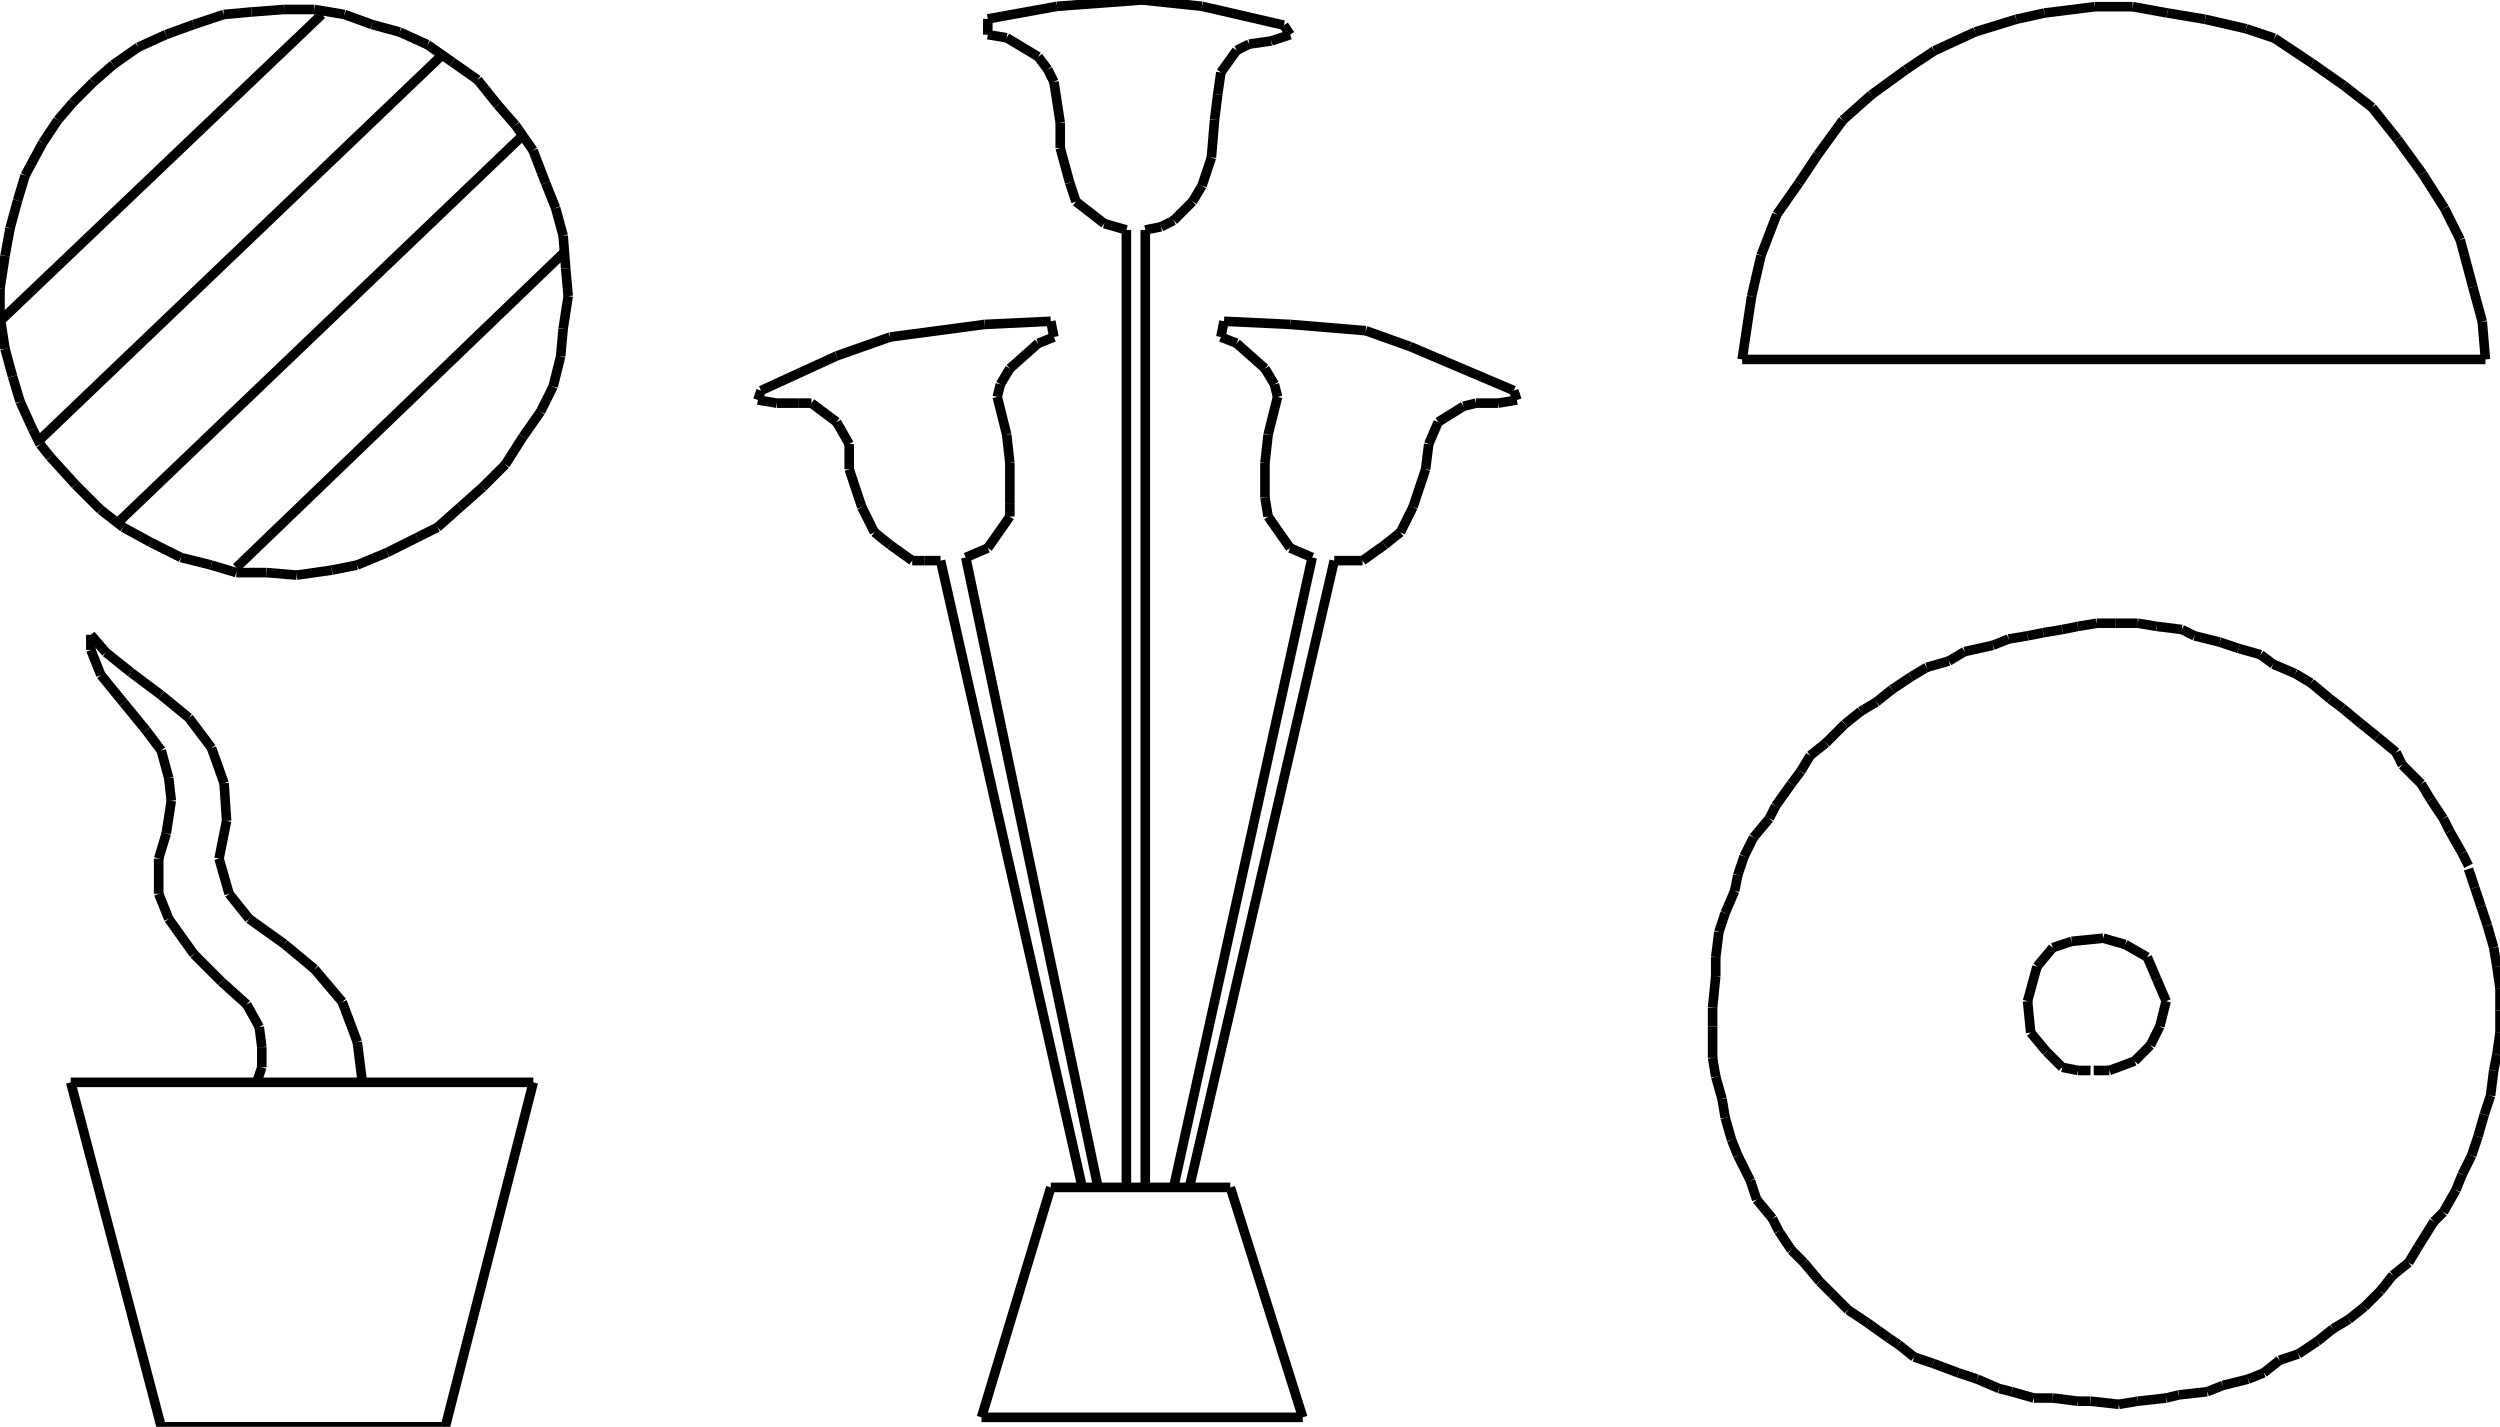 <?xml version="1.0" encoding="iso-8859-1"?>
<!-- Generator: Adobe Illustrator 16.0.1, SVG Export Plug-In . SVG Version: 6.00 Build 0)  -->
<!DOCTYPE svg PUBLIC "-//W3C//DTD SVG 1.1//EN" "http://www.w3.org/Graphics/SVG/1.1/DTD/svg11.dtd">
<svg version="1.1" id="Ebene_1" xmlns="http://www.w3.org/2000/svg" xmlns:xlink="http://www.w3.org/1999/xlink" x="0px" y="0px"
	 width="261.258px" height="149.102px" viewBox="0 0 261.258 149.102" style="enable-background:new 0 0 261.258 149.102;"
	 xml:space="preserve">
<g>
	<line style="fill:none;stroke:#000000;stroke-miterlimit:1;" x1="24.697" y1="59.314" x2="58.852" y2="26.473"/>
	<line style="fill:none;stroke:#000000;stroke-miterlimit:1;" x1="12.349" y1="54.584" x2="54.385" y2="14.387"/>
	<line style="fill:none;stroke:#000000;stroke-miterlimit:1;" x1="4.204" y1="45.915" x2="46.241" y2="5.717"/>
	<line style="fill:none;stroke:#000000;stroke-miterlimit:1;" x1="0" y1="33.566" x2="33.63" y2="1.513"/>
	<line style="fill:none;stroke:#000000;stroke-miterlimit:1;" x1="41.774" y1="3.352" x2="38.884" y2="2.564"/>
	<line style="fill:none;stroke:#000000;stroke-miterlimit:1;" x1="38.884" y1="2.564" x2="35.994" y2="1.513"/>
	<line style="fill:none;stroke:#000000;stroke-miterlimit:1;" x1="35.994" y1="1.513" x2="32.841" y2="0.988"/>
	<line style="fill:none;stroke:#000000;stroke-miterlimit:1;" x1="32.841" y1="0.988" x2="29.689" y2="0.988"/>
	<line style="fill:none;stroke:#000000;stroke-miterlimit:1;" x1="29.689" y1="0.988" x2="26.273" y2="1.25"/>
	<line style="fill:none;stroke:#000000;stroke-miterlimit:1;" x1="26.273" y1="1.25" x2="23.383" y2="1.513"/>
	<line style="fill:none;stroke:#000000;stroke-miterlimit:1;" x1="23.383" y1="1.513" x2="20.23" y2="2.564"/>
	<line style="fill:none;stroke:#000000;stroke-miterlimit:1;" x1="20.23" y1="2.564" x2="17.34" y2="3.615"/>
	<line style="fill:none;stroke:#000000;stroke-miterlimit:1;" x1="17.34" y1="3.615" x2="14.45" y2="4.929"/>
	<line style="fill:none;stroke:#000000;stroke-miterlimit:1;" x1="14.45" y1="4.929" x2="11.823" y2="6.768"/>
	<line style="fill:none;stroke:#000000;stroke-miterlimit:1;" x1="11.823" y1="6.768" x2="9.721" y2="8.607"/>
	<line style="fill:none;stroke:#000000;stroke-miterlimit:1;" x1="9.721" y1="8.607" x2="7.619" y2="10.708"/>
	<line style="fill:none;stroke:#000000;stroke-miterlimit:1;" x1="7.619" y1="10.708" x2="6.043" y2="12.548"/>
	<line style="fill:none;stroke:#000000;stroke-miterlimit:1;" x1="6.043" y1="12.548" x2="4.467" y2="14.912"/>
	<line style="fill:none;stroke:#000000;stroke-miterlimit:1;" x1="4.467" y1="14.912" x2="2.627" y2="18.328"/>
	<line style="fill:none;stroke:#000000;stroke-miterlimit:1;" x1="2.627" y1="18.328" x2="1.839" y2="20.955"/>
	<line style="fill:none;stroke:#000000;stroke-miterlimit:1;" x1="1.839" y1="20.955" x2="1.051" y2="23.845"/>
	<line style="fill:none;stroke:#000000;stroke-miterlimit:1;" x1="1.051" y1="23.845" x2="0.526" y2="26.735"/>
	<line style="fill:none;stroke:#000000;stroke-miterlimit:1;" x1="0.526" y1="26.735" x2="0" y2="30.151"/>
	<line style="fill:none;stroke:#000000;stroke-miterlimit:1;" x1="0" y1="30.151" x2="0" y2="33.041"/>
	<line style="fill:none;stroke:#000000;stroke-miterlimit:1;" x1="0" y1="33.041" x2="0.526" y2="36.456"/>
	<line style="fill:none;stroke:#000000;stroke-miterlimit:1;" x1="0.526" y1="36.456" x2="1.314" y2="39.346"/>
	<line style="fill:none;stroke:#000000;stroke-miterlimit:1;" x1="1.314" y1="39.346" x2="2.102" y2="41.974"/>
	<line style="fill:none;stroke:#000000;stroke-miterlimit:1;" x1="2.102" y1="41.974" x2="3.416" y2="44.864"/>
	<line style="fill:none;stroke:#000000;stroke-miterlimit:1;" x1="3.416" y1="44.864" x2="4.204" y2="46.44"/>
	<line style="fill:none;stroke:#000000;stroke-miterlimit:1;" x1="4.204" y1="46.44" x2="5.255" y2="47.754"/>
	<line style="fill:none;stroke:#000000;stroke-miterlimit:1;" x1="5.255" y1="47.754" x2="7.882" y2="50.644"/>
	<line style="fill:none;stroke:#000000;stroke-miterlimit:1;" x1="7.882" y1="50.644" x2="10.509" y2="53.271"/>
	<line style="fill:none;stroke:#000000;stroke-miterlimit:1;" x1="10.509" y1="53.271" x2="12.874" y2="55.11"/>
	<line style="fill:none;stroke:#000000;stroke-miterlimit:1;" x1="12.874" y1="55.11" x2="15.764" y2="56.687"/>
	<line style="fill:none;stroke:#000000;stroke-miterlimit:1;" x1="15.764" y1="56.687" x2="18.917" y2="58.263"/>
	<line style="fill:none;stroke:#000000;stroke-miterlimit:1;" x1="18.917" y1="58.263" x2="22.069" y2="59.051"/>
	<line style="fill:none;stroke:#000000;stroke-miterlimit:1;" x1="22.069" y1="59.051" x2="24.697" y2="59.839"/>
	<line style="fill:none;stroke:#000000;stroke-miterlimit:1;" x1="24.697" y1="59.839" x2="27.85" y2="59.839"/>
	<line style="fill:none;stroke:#000000;stroke-miterlimit:1;" x1="27.85" y1="59.839" x2="31.002" y2="60.102"/>
	<line style="fill:none;stroke:#000000;stroke-miterlimit:1;" x1="31.002" y1="60.102" x2="34.681" y2="59.577"/>
	<line style="fill:none;stroke:#000000;stroke-miterlimit:1;" x1="34.681" y1="59.577" x2="37.308" y2="59.051"/>
	<line style="fill:none;stroke:#000000;stroke-miterlimit:1;" x1="37.308" y1="59.051" x2="40.46" y2="57.737"/>
	<line style="fill:none;stroke:#000000;stroke-miterlimit:1;" x1="40.46" y1="57.737" x2="43.613" y2="56.161"/>
	<line style="fill:none;stroke:#000000;stroke-miterlimit:1;" x1="43.613" y1="56.161" x2="45.715" y2="55.11"/>
	<line style="fill:none;stroke:#000000;stroke-miterlimit:1;" x1="45.715" y1="55.11" x2="48.08" y2="53.008"/>
	<line style="fill:none;stroke:#000000;stroke-miterlimit:1;" x1="48.08" y1="53.008" x2="50.444" y2="50.906"/>
	<line style="fill:none;stroke:#000000;stroke-miterlimit:1;" x1="50.444" y1="50.906" x2="52.809" y2="48.542"/>
	<line style="fill:none;stroke:#000000;stroke-miterlimit:1;" x1="52.809" y1="48.542" x2="54.648" y2="45.652"/>
	<line style="fill:none;stroke:#000000;stroke-miterlimit:1;" x1="54.648" y1="45.652" x2="56.487" y2="43.024"/>
	<line style="fill:none;stroke:#000000;stroke-miterlimit:1;" x1="56.487" y1="43.024" x2="57.801" y2="40.397"/>
	<line style="fill:none;stroke:#000000;stroke-miterlimit:1;" x1="57.801" y1="40.397" x2="58.589" y2="37.245"/>
	<line style="fill:none;stroke:#000000;stroke-miterlimit:1;" x1="58.589" y1="37.245" x2="58.852" y2="34.354"/>
	<line style="fill:none;stroke:#000000;stroke-miterlimit:1;" x1="58.852" y1="34.354" x2="59.377" y2="30.939"/>
	<line style="fill:none;stroke:#000000;stroke-miterlimit:1;" x1="59.377" y1="30.939" x2="59.115" y2="28.049"/>
	<line style="fill:none;stroke:#000000;stroke-miterlimit:1;" x1="59.115" y1="28.049" x2="58.852" y2="24.633"/>
	<line style="fill:none;stroke:#000000;stroke-miterlimit:1;" x1="58.852" y1="24.633" x2="58.063" y2="21.743"/>
	<line style="fill:none;stroke:#000000;stroke-miterlimit:1;" x1="58.063" y1="21.743" x2="57.013" y2="19.116"/>
	<line style="fill:none;stroke:#000000;stroke-miterlimit:1;" x1="57.013" y1="19.116" x2="55.699" y2="15.701"/>
	<line style="fill:none;stroke:#000000;stroke-miterlimit:1;" x1="55.699" y1="15.701" x2="53.86" y2="13.073"/>
	<line style="fill:none;stroke:#000000;stroke-miterlimit:1;" x1="53.86" y1="13.073" x2="52.021" y2="10.971"/>
	<line style="fill:none;stroke:#000000;stroke-miterlimit:1;" x1="52.021" y1="10.971" x2="49.919" y2="8.344"/>
	<line style="fill:none;stroke:#000000;stroke-miterlimit:1;" x1="49.919" y1="8.344" x2="47.292" y2="6.505"/>
	<line style="fill:none;stroke:#000000;stroke-miterlimit:1;" x1="47.292" y1="6.505" x2="44.665" y2="4.666"/>
	<line style="fill:none;stroke:#000000;stroke-miterlimit:1;" x1="44.665" y1="4.666" x2="41.774" y2="3.352"/>
	<line style="fill:none;stroke:#000000;stroke-miterlimit:1;" x1="7.39" y1="113.107" x2="16.848" y2="149.102"/>
	<line style="fill:none;stroke:#000000;stroke-miterlimit:1;" x1="16.848" y1="149.102" x2="46.536" y2="149.102"/>
	<line style="fill:none;stroke:#000000;stroke-miterlimit:1;" x1="46.536" y1="149.102" x2="55.732" y2="113.107"/>
	<line style="fill:none;stroke:#000000;stroke-miterlimit:1;" x1="55.732" y1="113.107" x2="7.39" y2="113.107"/>
	<line style="fill:none;stroke:#000000;stroke-miterlimit:1;" x1="37.866" y1="113.107" x2="37.341" y2="108.904"/>
	<line style="fill:none;stroke:#000000;stroke-miterlimit:1;" x1="37.341" y1="108.904" x2="35.764" y2="104.7"/>
	<line style="fill:none;stroke:#000000;stroke-miterlimit:1;" x1="35.764" y1="104.7" x2="32.875" y2="101.285"/>
	<line style="fill:none;stroke:#000000;stroke-miterlimit:1;" x1="32.875" y1="101.285" x2="29.722" y2="98.657"/>
	<line style="fill:none;stroke:#000000;stroke-miterlimit:1;" x1="29.722" y1="98.657" x2="26.043" y2="96.03"/>
	<line style="fill:none;stroke:#000000;stroke-miterlimit:1;" x1="26.043" y1="96.03" x2="23.941" y2="93.403"/>
	<line style="fill:none;stroke:#000000;stroke-miterlimit:1;" x1="23.941" y1="93.403" x2="22.891" y2="89.725"/>
	<line style="fill:none;stroke:#000000;stroke-miterlimit:1;" x1="22.891" y1="89.725" x2="23.679" y2="85.784"/>
	<line style="fill:none;stroke:#000000;stroke-miterlimit:1;" x1="23.679" y1="85.784" x2="23.416" y2="81.843"/>
	<line style="fill:none;stroke:#000000;stroke-miterlimit:1;" x1="23.416" y1="81.843" x2="22.103" y2="78.165"/>
	<line style="fill:none;stroke:#000000;stroke-miterlimit:1;" x1="22.103" y1="78.165" x2="19.738" y2="75.012"/>
	<line style="fill:none;stroke:#000000;stroke-miterlimit:1;" x1="19.738" y1="75.012" x2="16.848" y2="72.647"/>
	<line style="fill:none;stroke:#000000;stroke-miterlimit:1;" x1="16.848" y1="72.647" x2="13.695" y2="70.283"/>
	<line style="fill:none;stroke:#000000;stroke-miterlimit:1;" x1="13.695" y1="70.283" x2="11.068" y2="68.181"/>
	<line style="fill:none;stroke:#000000;stroke-miterlimit:1;" x1="11.068" y1="68.181" x2="9.491" y2="66.342"/>
	<line style="fill:none;stroke:#000000;stroke-miterlimit:1;" x1="9.491" y1="66.342" x2="9.491" y2="67.918"/>
	<line style="fill:none;stroke:#000000;stroke-miterlimit:1;" x1="9.491" y1="67.918" x2="10.542" y2="70.545"/>
	<line style="fill:none;stroke:#000000;stroke-miterlimit:1;" x1="10.542" y1="70.545" x2="12.907" y2="73.436"/>
	<line style="fill:none;stroke:#000000;stroke-miterlimit:1;" x1="12.907" y1="73.436" x2="15.271" y2="76.325"/>
	<line style="fill:none;stroke:#000000;stroke-miterlimit:1;" x1="15.271" y1="76.325" x2="16.848" y2="78.428"/>
	<line style="fill:none;stroke:#000000;stroke-miterlimit:1;" x1="16.848" y1="78.428" x2="17.636" y2="81.317"/>
	<line style="fill:none;stroke:#000000;stroke-miterlimit:1;" x1="17.636" y1="81.317" x2="17.899" y2="83.682"/>
	<line style="fill:none;stroke:#000000;stroke-miterlimit:1;" x1="17.899" y1="83.682" x2="17.373" y2="87.098"/>
	<line style="fill:none;stroke:#000000;stroke-miterlimit:1;" x1="17.373" y1="87.098" x2="16.585" y2="89.725"/>
	<line style="fill:none;stroke:#000000;stroke-miterlimit:1;" x1="16.585" y1="89.725" x2="16.585" y2="93.403"/>
	<line style="fill:none;stroke:#000000;stroke-miterlimit:1;" x1="16.585" y1="93.403" x2="17.636" y2="96.03"/>
	<line style="fill:none;stroke:#000000;stroke-miterlimit:1;" x1="17.636" y1="96.03" x2="20.263" y2="99.709"/>
	<line style="fill:none;stroke:#000000;stroke-miterlimit:1;" x1="20.263" y1="99.709" x2="23.153" y2="102.599"/>
	<line style="fill:none;stroke:#000000;stroke-miterlimit:1;" x1="23.153" y1="102.599" x2="25.781" y2="104.963"/>
	<line style="fill:none;stroke:#000000;stroke-miterlimit:1;" x1="25.781" y1="104.963" x2="27.094" y2="107.328"/>
	<line style="fill:none;stroke:#000000;stroke-miterlimit:1;" x1="27.094" y1="107.328" x2="27.357" y2="109.43"/>
	<line style="fill:none;stroke:#000000;stroke-miterlimit:1;" x1="27.357" y1="109.43" x2="27.357" y2="111.531"/>
	<line style="fill:none;stroke:#000000;stroke-miterlimit:1;" x1="27.357" y1="111.531" x2="26.832" y2="113.107"/>
	<line style="fill:none;stroke:#000000;stroke-miterlimit:1;" x1="109.811" y1="124.087" x2="128.572" y2="124.087"/>
	<line style="fill:none;stroke:#000000;stroke-miterlimit:1;" x1="128.572" y1="124.087" x2="136.142" y2="148.114"/>
	<line style="fill:none;stroke:#000000;stroke-miterlimit:1;" x1="136.142" y1="148.114" x2="102.569" y2="148.114"/>
	<line style="fill:none;stroke:#000000;stroke-miterlimit:1;" x1="102.569" y1="148.114" x2="109.811" y2="124.087"/>
	<line style="fill:none;stroke:#000000;stroke-miterlimit:1;" x1="119.685" y1="124.087" x2="119.685" y2="24.028"/>
	<line style="fill:none;stroke:#000000;stroke-miterlimit:1;" x1="119.685" y1="24.028" x2="121.331" y2="23.698"/>
	<line style="fill:none;stroke:#000000;stroke-miterlimit:1;" x1="121.331" y1="23.698" x2="122.647" y2="23.04"/>
	<line style="fill:none;stroke:#000000;stroke-miterlimit:1;" x1="122.647" y1="23.04" x2="124.622" y2="21.065"/>
	<line style="fill:none;stroke:#000000;stroke-miterlimit:1;" x1="124.622" y1="21.065" x2="125.609" y2="19.419"/>
	<line style="fill:none;stroke:#000000;stroke-miterlimit:1;" x1="125.609" y1="19.419" x2="126.597" y2="16.458"/>
	<line style="fill:none;stroke:#000000;stroke-miterlimit:1;" x1="126.597" y1="16.458" x2="126.926" y2="12.508"/>
	<line style="fill:none;stroke:#000000;stroke-miterlimit:1;" x1="126.926" y1="12.508" x2="127.255" y2="9.875"/>
	<line style="fill:none;stroke:#000000;stroke-miterlimit:1;" x1="127.255" y1="9.875" x2="127.584" y2="7.57"/>
	<line style="fill:none;stroke:#000000;stroke-miterlimit:1;" x1="127.584" y1="7.57" x2="129.23" y2="5.267"/>
	<line style="fill:none;stroke:#000000;stroke-miterlimit:1;" x1="129.23" y1="5.267" x2="130.546" y2="4.608"/>
	<line style="fill:none;stroke:#000000;stroke-miterlimit:1;" x1="130.546" y1="4.608" x2="132.851" y2="4.279"/>
	<line style="fill:none;stroke:#000000;stroke-miterlimit:1;" x1="132.851" y1="4.279" x2="134.825" y2="3.621"/>
	<line style="fill:none;stroke:#000000;stroke-miterlimit:1;" x1="134.825" y1="3.621" x2="134.167" y2="2.633"/>
	<line style="fill:none;stroke:#000000;stroke-miterlimit:1;" x1="134.167" y1="2.633" x2="125.609" y2="0.659"/>
	<line style="fill:none;stroke:#000000;stroke-miterlimit:1;" x1="125.609" y1="0.659" x2="119.355" y2="0"/>
	<line style="fill:none;stroke:#000000;stroke-miterlimit:1;" x1="119.355" y1="0" x2="110.469" y2="0.659"/>
	<line style="fill:none;stroke:#000000;stroke-miterlimit:1;" x1="110.469" y1="0.659" x2="103.228" y2="1.975"/>
	<line style="fill:none;stroke:#000000;stroke-miterlimit:1;" x1="103.228" y1="1.975" x2="103.228" y2="3.621"/>
	<line style="fill:none;stroke:#000000;stroke-miterlimit:1;" x1="103.228" y1="3.621" x2="105.203" y2="3.95"/>
	<line style="fill:none;stroke:#000000;stroke-miterlimit:1;" x1="105.203" y1="3.95" x2="108.494" y2="5.925"/>
	<line style="fill:none;stroke:#000000;stroke-miterlimit:1;" x1="108.494" y1="5.925" x2="109.481" y2="7.241"/>
	<line style="fill:none;stroke:#000000;stroke-miterlimit:1;" x1="109.481" y1="7.241" x2="110.14" y2="8.558"/>
	<line style="fill:none;stroke:#000000;stroke-miterlimit:1;" x1="110.14" y1="8.558" x2="110.798" y2="12.837"/>
	<line style="fill:none;stroke:#000000;stroke-miterlimit:1;" x1="110.798" y1="12.837" x2="110.798" y2="15.47"/>
	<line style="fill:none;stroke:#000000;stroke-miterlimit:1;" x1="110.798" y1="15.47" x2="111.785" y2="19.09"/>
	<line style="fill:none;stroke:#000000;stroke-miterlimit:1;" x1="111.785" y1="19.09" x2="112.443" y2="21.065"/>
	<line style="fill:none;stroke:#000000;stroke-miterlimit:1;" x1="112.443" y1="21.065" x2="115.406" y2="23.369"/>
	<line style="fill:none;stroke:#000000;stroke-miterlimit:1;" x1="115.406" y1="23.369" x2="117.71" y2="24.028"/>
	<line style="fill:none;stroke:#000000;stroke-miterlimit:1;" x1="117.71" y1="24.028" x2="117.71" y2="124.087"/>
	<line style="fill:none;stroke:#000000;stroke-miterlimit:1;" x1="124.293" y1="124.087" x2="139.434" y2="58.588"/>
	<line style="fill:none;stroke:#000000;stroke-miterlimit:1;" x1="139.434" y1="58.588" x2="141.079" y2="58.588"/>
	<line style="fill:none;stroke:#000000;stroke-miterlimit:1;" x1="141.079" y1="58.588" x2="142.396" y2="58.588"/>
	<line style="fill:none;stroke:#000000;stroke-miterlimit:1;" x1="142.396" y1="58.588" x2="144.699" y2="56.942"/>
	<line style="fill:none;stroke:#000000;stroke-miterlimit:1;" x1="144.699" y1="56.942" x2="146.346" y2="55.625"/>
	<line style="fill:none;stroke:#000000;stroke-miterlimit:1;" x1="146.346" y1="55.625" x2="147.662" y2="52.992"/>
	<line style="fill:none;stroke:#000000;stroke-miterlimit:1;" x1="147.662" y1="52.992" x2="148.979" y2="49.042"/>
	<line style="fill:none;stroke:#000000;stroke-miterlimit:1;" x1="148.979" y1="49.042" x2="149.308" y2="46.409"/>
	<line style="fill:none;stroke:#000000;stroke-miterlimit:1;" x1="149.308" y1="46.409" x2="150.295" y2="44.105"/>
	<line style="fill:none;stroke:#000000;stroke-miterlimit:1;" x1="150.295" y1="44.105" x2="152.928" y2="42.459"/>
	<line style="fill:none;stroke:#000000;stroke-miterlimit:1;" x1="152.928" y1="42.459" x2="154.245" y2="42.13"/>
	<line style="fill:none;stroke:#000000;stroke-miterlimit:1;" x1="154.245" y1="42.13" x2="156.549" y2="42.13"/>
	<line style="fill:none;stroke:#000000;stroke-miterlimit:1;" x1="156.549" y1="42.13" x2="158.523" y2="41.801"/>
	<line style="fill:none;stroke:#000000;stroke-miterlimit:1;" x1="158.523" y1="41.801" x2="158.194" y2="40.814"/>
	<line style="fill:none;stroke:#000000;stroke-miterlimit:1;" x1="158.194" y1="40.814" x2="147.333" y2="36.206"/>
	<line style="fill:none;stroke:#000000;stroke-miterlimit:1;" x1="147.333" y1="36.206" x2="142.725" y2="34.56"/>
	<line style="fill:none;stroke:#000000;stroke-miterlimit:1;" x1="142.725" y1="34.56" x2="134.825" y2="33.902"/>
	<line style="fill:none;stroke:#000000;stroke-miterlimit:1;" x1="134.825" y1="33.902" x2="127.913" y2="33.573"/>
	<line style="fill:none;stroke:#000000;stroke-miterlimit:1;" x1="127.913" y1="33.573" x2="127.584" y2="35.219"/>
	<line style="fill:none;stroke:#000000;stroke-miterlimit:1;" x1="127.584" y1="35.219" x2="129.23" y2="35.877"/>
	<line style="fill:none;stroke:#000000;stroke-miterlimit:1;" x1="129.23" y1="35.877" x2="132.192" y2="38.51"/>
	<line style="fill:none;stroke:#000000;stroke-miterlimit:1;" x1="132.192" y1="38.51" x2="133.18" y2="40.156"/>
	<line style="fill:none;stroke:#000000;stroke-miterlimit:1;" x1="133.18" y1="40.156" x2="133.509" y2="41.472"/>
	<line style="fill:none;stroke:#000000;stroke-miterlimit:1;" x1="133.509" y1="41.472" x2="132.521" y2="45.422"/>
	<line style="fill:none;stroke:#000000;stroke-miterlimit:1;" x1="132.521" y1="45.422" x2="132.192" y2="48.384"/>
	<line style="fill:none;stroke:#000000;stroke-miterlimit:1;" x1="132.192" y1="48.384" x2="132.192" y2="52.005"/>
	<line style="fill:none;stroke:#000000;stroke-miterlimit:1;" x1="132.192" y1="52.005" x2="132.521" y2="53.979"/>
	<line style="fill:none;stroke:#000000;stroke-miterlimit:1;" x1="132.521" y1="53.979" x2="134.825" y2="57.271"/>
	<line style="fill:none;stroke:#000000;stroke-miterlimit:1;" x1="134.825" y1="57.271" x2="137.129" y2="58.258"/>
	<line style="fill:none;stroke:#000000;stroke-miterlimit:1;" x1="137.129" y1="58.258" x2="122.647" y2="124.087"/>
	<line style="fill:none;stroke:#000000;stroke-miterlimit:1;" x1="113.102" y1="124.087" x2="98.291" y2="58.588"/>
	<line style="fill:none;stroke:#000000;stroke-miterlimit:1;" x1="98.291" y1="58.588" x2="96.645" y2="58.588"/>
	<line style="fill:none;stroke:#000000;stroke-miterlimit:1;" x1="96.645" y1="58.588" x2="95.328" y2="58.588"/>
	<line style="fill:none;stroke:#000000;stroke-miterlimit:1;" x1="95.328" y1="58.588" x2="93.024" y2="56.942"/>
	<line style="fill:none;stroke:#000000;stroke-miterlimit:1;" x1="93.024" y1="56.942" x2="91.378" y2="55.625"/>
	<line style="fill:none;stroke:#000000;stroke-miterlimit:1;" x1="91.378" y1="55.625" x2="90.062" y2="52.992"/>
	<line style="fill:none;stroke:#000000;stroke-miterlimit:1;" x1="90.062" y1="52.992" x2="88.745" y2="49.042"/>
	<line style="fill:none;stroke:#000000;stroke-miterlimit:1;" x1="88.745" y1="49.042" x2="88.745" y2="46.409"/>
	<line style="fill:none;stroke:#000000;stroke-miterlimit:1;" x1="88.745" y1="46.409" x2="87.429" y2="44.105"/>
	<line style="fill:none;stroke:#000000;stroke-miterlimit:1;" x1="87.429" y1="44.105" x2="84.795" y2="42.13"/>
	<line style="fill:none;stroke:#000000;stroke-miterlimit:1;" x1="84.795" y1="42.13" x2="83.479" y2="42.13"/>
	<line style="fill:none;stroke:#000000;stroke-miterlimit:1;" x1="83.479" y1="42.13" x2="81.175" y2="42.13"/>
	<line style="fill:none;stroke:#000000;stroke-miterlimit:1;" x1="81.175" y1="42.13" x2="79.2" y2="41.801"/>
	<line style="fill:none;stroke:#000000;stroke-miterlimit:1;" x1="79.2" y1="41.801" x2="79.529" y2="40.814"/>
	<line style="fill:none;stroke:#000000;stroke-miterlimit:1;" x1="79.529" y1="40.814" x2="87.429" y2="37.193"/>
	<line style="fill:none;stroke:#000000;stroke-miterlimit:1;" x1="87.429" y1="37.193" x2="93.024" y2="35.219"/>
	<line style="fill:none;stroke:#000000;stroke-miterlimit:1;" x1="93.024" y1="35.219" x2="102.898" y2="33.902"/>
	<line style="fill:none;stroke:#000000;stroke-miterlimit:1;" x1="102.898" y1="33.902" x2="109.811" y2="33.573"/>
	<line style="fill:none;stroke:#000000;stroke-miterlimit:1;" x1="109.811" y1="33.573" x2="110.14" y2="35.219"/>
	<line style="fill:none;stroke:#000000;stroke-miterlimit:1;" x1="110.14" y1="35.219" x2="108.494" y2="35.877"/>
	<line style="fill:none;stroke:#000000;stroke-miterlimit:1;" x1="108.494" y1="35.877" x2="105.532" y2="38.51"/>
	<line style="fill:none;stroke:#000000;stroke-miterlimit:1;" x1="105.532" y1="38.51" x2="104.544" y2="40.156"/>
	<line style="fill:none;stroke:#000000;stroke-miterlimit:1;" x1="104.544" y1="40.156" x2="104.215" y2="41.472"/>
	<line style="fill:none;stroke:#000000;stroke-miterlimit:1;" x1="104.215" y1="41.472" x2="105.203" y2="45.422"/>
	<line style="fill:none;stroke:#000000;stroke-miterlimit:1;" x1="105.203" y1="45.422" x2="105.532" y2="48.384"/>
	<line style="fill:none;stroke:#000000;stroke-miterlimit:1;" x1="105.532" y1="48.384" x2="105.532" y2="52.663"/>
	<line style="fill:none;stroke:#000000;stroke-miterlimit:1;" x1="105.532" y1="52.663" x2="105.532" y2="53.979"/>
	<line style="fill:none;stroke:#000000;stroke-miterlimit:1;" x1="105.532" y1="53.979" x2="103.228" y2="57.271"/>
	<line style="fill:none;stroke:#000000;stroke-miterlimit:1;" x1="103.228" y1="57.271" x2="100.924" y2="58.258"/>
	<line style="fill:none;stroke:#000000;stroke-miterlimit:1;" x1="100.924" y1="58.258" x2="114.748" y2="124.087"/>
	<line style="fill:none;stroke:#000000;stroke-miterlimit:1;" x1="259.735" y1="37.563" x2="182.058" y2="37.563"/>
	<line style="fill:none;stroke:#000000;stroke-miterlimit:1;" x1="182.058" y1="37.563" x2="183.045" y2="30.981"/>
	<line style="fill:none;stroke:#000000;stroke-miterlimit:1;" x1="183.045" y1="30.981" x2="184.032" y2="26.702"/>
	<line style="fill:none;stroke:#000000;stroke-miterlimit:1;" x1="184.032" y1="26.702" x2="185.678" y2="22.423"/>
	<line style="fill:none;stroke:#000000;stroke-miterlimit:1;" x1="185.678" y1="22.423" x2="187.982" y2="19.132"/>
	<line style="fill:none;stroke:#000000;stroke-miterlimit:1;" x1="187.982" y1="19.132" x2="189.957" y2="16.169"/>
	<line style="fill:none;stroke:#000000;stroke-miterlimit:1;" x1="189.957" y1="16.169" x2="192.59" y2="12.549"/>
	<line style="fill:none;stroke:#000000;stroke-miterlimit:1;" x1="192.59" y1="12.549" x2="195.552" y2="9.916"/>
	<line style="fill:none;stroke:#000000;stroke-miterlimit:1;" x1="195.552" y1="9.916" x2="199.173" y2="7.282"/>
	<line style="fill:none;stroke:#000000;stroke-miterlimit:1;" x1="199.173" y1="7.282" x2="202.135" y2="5.308"/>
	<line style="fill:none;stroke:#000000;stroke-miterlimit:1;" x1="202.135" y1="5.308" x2="206.414" y2="3.333"/>
	<line style="fill:none;stroke:#000000;stroke-miterlimit:1;" x1="206.414" y1="3.333" x2="210.692" y2="2.016"/>
	<line style="fill:none;stroke:#000000;stroke-miterlimit:1;" x1="210.692" y1="2.016" x2="213.655" y2="1.358"/>
	<line style="fill:none;stroke:#000000;stroke-miterlimit:1;" x1="213.655" y1="1.358" x2="218.921" y2="0.7"/>
	<line style="fill:none;stroke:#000000;stroke-miterlimit:1;" x1="218.921" y1="0.7" x2="222.871" y2="0.7"/>
	<line style="fill:none;stroke:#000000;stroke-miterlimit:1;" x1="222.871" y1="0.7" x2="226.491" y2="1.358"/>
	<line style="fill:none;stroke:#000000;stroke-miterlimit:1;" x1="226.491" y1="1.358" x2="230.441" y2="2.016"/>
	<line style="fill:none;stroke:#000000;stroke-miterlimit:1;" x1="230.441" y1="2.016" x2="234.721" y2="3.003"/>
	<line style="fill:none;stroke:#000000;stroke-miterlimit:1;" x1="234.721" y1="3.003" x2="237.683" y2="3.991"/>
	<line style="fill:none;stroke:#000000;stroke-miterlimit:1;" x1="237.683" y1="3.991" x2="241.632" y2="6.624"/>
	<line style="fill:none;stroke:#000000;stroke-miterlimit:1;" x1="241.632" y1="6.624" x2="244.924" y2="8.928"/>
	<line style="fill:none;stroke:#000000;stroke-miterlimit:1;" x1="244.924" y1="8.928" x2="247.886" y2="11.232"/>
	<line style="fill:none;stroke:#000000;stroke-miterlimit:1;" x1="247.886" y1="11.232" x2="250.52" y2="14.523"/>
	<line style="fill:none;stroke:#000000;stroke-miterlimit:1;" x1="250.52" y1="14.523" x2="253.152" y2="18.144"/>
	<line style="fill:none;stroke:#000000;stroke-miterlimit:1;" x1="253.152" y1="18.144" x2="255.456" y2="21.765"/>
	<line style="fill:none;stroke:#000000;stroke-miterlimit:1;" x1="255.456" y1="21.765" x2="257.102" y2="25.056"/>
	<line style="fill:none;stroke:#000000;stroke-miterlimit:1;" x1="257.102" y1="25.056" x2="258.419" y2="29.993"/>
	<line style="fill:none;stroke:#000000;stroke-miterlimit:1;" x1="258.419" y1="29.993" x2="259.406" y2="33.614"/>
	<line style="fill:none;stroke:#000000;stroke-miterlimit:1;" x1="259.406" y1="33.614" x2="259.735" y2="37.563"/>
	<line style="fill:none;stroke:#000000;stroke-miterlimit:1;" x1="218.798" y1="111.867" x2="220.443" y2="111.867"/>
	<line style="fill:none;stroke:#000000;stroke-miterlimit:1;" x1="220.443" y1="111.867" x2="223.077" y2="110.88"/>
	<line style="fill:none;stroke:#000000;stroke-miterlimit:1;" x1="223.077" y1="110.88" x2="224.723" y2="109.234"/>
	<line style="fill:none;stroke:#000000;stroke-miterlimit:1;" x1="224.723" y1="109.234" x2="225.71" y2="107.26"/>
	<line style="fill:none;stroke:#000000;stroke-miterlimit:1;" x1="225.71" y1="107.26" x2="226.368" y2="104.627"/>
	<line style="fill:none;stroke:#000000;stroke-miterlimit:1;" x1="226.368" y1="104.627" x2="225.381" y2="102.322"/>
	<line style="fill:none;stroke:#000000;stroke-miterlimit:1;" x1="225.381" y1="102.322" x2="224.394" y2="100.019"/>
	<line style="fill:none;stroke:#000000;stroke-miterlimit:1;" x1="224.394" y1="100.019" x2="222.09" y2="98.702"/>
	<line style="fill:none;stroke:#000000;stroke-miterlimit:1;" x1="222.09" y1="98.702" x2="219.785" y2="98.044"/>
	<line style="fill:none;stroke:#000000;stroke-miterlimit:1;" x1="219.785" y1="98.044" x2="216.494" y2="98.373"/>
	<line style="fill:none;stroke:#000000;stroke-miterlimit:1;" x1="216.494" y1="98.373" x2="214.52" y2="99.031"/>
	<line style="fill:none;stroke:#000000;stroke-miterlimit:1;" x1="214.52" y1="99.031" x2="212.873" y2="101.006"/>
	<line style="fill:none;stroke:#000000;stroke-miterlimit:1;" x1="212.873" y1="101.006" x2="211.886" y2="104.627"/>
	<line style="fill:none;stroke:#000000;stroke-miterlimit:1;" x1="211.886" y1="104.627" x2="212.215" y2="107.918"/>
	<line style="fill:none;stroke:#000000;stroke-miterlimit:1;" x1="212.215" y1="107.918" x2="213.86" y2="109.893"/>
	<line style="fill:none;stroke:#000000;stroke-miterlimit:1;" x1="213.86" y1="109.893" x2="215.507" y2="111.538"/>
	<line style="fill:none;stroke:#000000;stroke-miterlimit:1;" x1="215.507" y1="111.538" x2="217.152" y2="111.867"/>
	<line style="fill:none;stroke:#000000;stroke-miterlimit:1;" x1="217.152" y1="111.867" x2="218.469" y2="111.867"/>
	<line style="fill:none;stroke:#000000;stroke-miterlimit:1;" x1="257.966" y1="90.474" x2="257.308" y2="89.157"/>
	<line style="fill:none;stroke:#000000;stroke-miterlimit:1;" x1="257.308" y1="89.157" x2="255.991" y2="86.853"/>
	<line style="fill:none;stroke:#000000;stroke-miterlimit:1;" x1="255.991" y1="86.853" x2="255.333" y2="85.536"/>
	<line style="fill:none;stroke:#000000;stroke-miterlimit:1;" x1="255.333" y1="85.536" x2="254.017" y2="83.562"/>
	<line style="fill:none;stroke:#000000;stroke-miterlimit:1;" x1="254.017" y1="83.562" x2="253.028" y2="81.916"/>
	<line style="fill:none;stroke:#000000;stroke-miterlimit:1;" x1="253.028" y1="81.916" x2="251.054" y2="79.94"/>
	<line style="fill:none;stroke:#000000;stroke-miterlimit:1;" x1="251.054" y1="79.94" x2="250.396" y2="78.624"/>
	<line style="fill:none;stroke:#000000;stroke-miterlimit:1;" x1="250.396" y1="78.624" x2="248.421" y2="76.979"/>
	<line style="fill:none;stroke:#000000;stroke-miterlimit:1;" x1="248.421" y1="76.979" x2="246.775" y2="75.662"/>
	<line style="fill:none;stroke:#000000;stroke-miterlimit:1;" x1="246.775" y1="75.662" x2="244.8" y2="74.016"/>
	<line style="fill:none;stroke:#000000;stroke-miterlimit:1;" x1="244.8" y1="74.016" x2="243.483" y2="73.029"/>
	<line style="fill:none;stroke:#000000;stroke-miterlimit:1;" x1="243.483" y1="73.029" x2="241.509" y2="71.383"/>
	<line style="fill:none;stroke:#000000;stroke-miterlimit:1;" x1="241.509" y1="71.383" x2="239.863" y2="70.396"/>
	<line style="fill:none;stroke:#000000;stroke-miterlimit:1;" x1="239.863" y1="70.396" x2="237.559" y2="69.408"/>
	<line style="fill:none;stroke:#000000;stroke-miterlimit:1;" x1="237.559" y1="69.408" x2="236.242" y2="68.421"/>
	<line style="fill:none;stroke:#000000;stroke-miterlimit:1;" x1="236.242" y1="68.421" x2="233.938" y2="67.763"/>
	<line style="fill:none;stroke:#000000;stroke-miterlimit:1;" x1="233.938" y1="67.763" x2="231.964" y2="67.104"/>
	<line style="fill:none;stroke:#000000;stroke-miterlimit:1;" x1="231.964" y1="67.104" x2="229.33" y2="66.446"/>
	<line style="fill:none;stroke:#000000;stroke-miterlimit:1;" x1="229.33" y1="66.446" x2="228.014" y2="65.788"/>
	<line style="fill:none;stroke:#000000;stroke-miterlimit:1;" x1="228.014" y1="65.788" x2="225.381" y2="65.458"/>
	<line style="fill:none;stroke:#000000;stroke-miterlimit:1;" x1="225.381" y1="65.458" x2="223.406" y2="65.129"/>
	<line style="fill:none;stroke:#000000;stroke-miterlimit:1;" x1="223.406" y1="65.129" x2="221.102" y2="65.129"/>
	<line style="fill:none;stroke:#000000;stroke-miterlimit:1;" x1="221.102" y1="65.129" x2="219.127" y2="65.129"/>
	<line style="fill:none;stroke:#000000;stroke-miterlimit:1;" x1="219.127" y1="65.129" x2="217.152" y2="65.458"/>
	<line style="fill:none;stroke:#000000;stroke-miterlimit:1;" x1="217.152" y1="65.458" x2="215.507" y2="65.788"/>
	<line style="fill:none;stroke:#000000;stroke-miterlimit:1;" x1="215.507" y1="65.788" x2="213.531" y2="66.117"/>
	<line style="fill:none;stroke:#000000;stroke-miterlimit:1;" x1="213.531" y1="66.117" x2="211.886" y2="66.446"/>
	<line style="fill:none;stroke:#000000;stroke-miterlimit:1;" x1="211.886" y1="66.446" x2="209.911" y2="66.775"/>
	<line style="fill:none;stroke:#000000;stroke-miterlimit:1;" x1="209.911" y1="66.775" x2="208.266" y2="67.434"/>
	<line style="fill:none;stroke:#000000;stroke-miterlimit:1;" x1="208.266" y1="67.434" x2="205.303" y2="68.092"/>
	<line style="fill:none;stroke:#000000;stroke-miterlimit:1;" x1="205.303" y1="68.092" x2="203.657" y2="69.079"/>
	<line style="fill:none;stroke:#000000;stroke-miterlimit:1;" x1="203.657" y1="69.079" x2="201.354" y2="69.737"/>
	<line style="fill:none;stroke:#000000;stroke-miterlimit:1;" x1="201.354" y1="69.737" x2="199.708" y2="70.725"/>
	<line style="fill:none;stroke:#000000;stroke-miterlimit:1;" x1="199.708" y1="70.725" x2="197.732" y2="72.042"/>
	<line style="fill:none;stroke:#000000;stroke-miterlimit:1;" x1="197.732" y1="72.042" x2="196.087" y2="73.358"/>
	<line style="fill:none;stroke:#000000;stroke-miterlimit:1;" x1="196.087" y1="73.358" x2="194.441" y2="74.345"/>
	<line style="fill:none;stroke:#000000;stroke-miterlimit:1;" x1="194.441" y1="74.345" x2="192.796" y2="75.662"/>
	<line style="fill:none;stroke:#000000;stroke-miterlimit:1;" x1="192.796" y1="75.662" x2="190.82" y2="77.637"/>
	<line style="fill:none;stroke:#000000;stroke-miterlimit:1;" x1="190.82" y1="77.637" x2="189.175" y2="78.953"/>
	<line style="fill:none;stroke:#000000;stroke-miterlimit:1;" x1="189.175" y1="78.953" x2="188.188" y2="80.599"/>
	<line style="fill:none;stroke:#000000;stroke-miterlimit:1;" x1="188.188" y1="80.599" x2="187.2" y2="81.916"/>
	<line style="fill:none;stroke:#000000;stroke-miterlimit:1;" x1="187.2" y1="81.916" x2="185.555" y2="84.22"/>
	<line style="fill:none;stroke:#000000;stroke-miterlimit:1;" x1="185.555" y1="84.22" x2="184.896" y2="85.536"/>
	<line style="fill:none;stroke:#000000;stroke-miterlimit:1;" x1="184.896" y1="85.536" x2="183.25" y2="87.511"/>
	<line style="fill:none;stroke:#000000;stroke-miterlimit:1;" x1="183.25" y1="87.511" x2="182.263" y2="89.486"/>
	<line style="fill:none;stroke:#000000;stroke-miterlimit:1;" x1="182.263" y1="89.486" x2="181.604" y2="91.461"/>
	<line style="fill:none;stroke:#000000;stroke-miterlimit:1;" x1="181.604" y1="91.461" x2="181.275" y2="93.106"/>
	<line style="fill:none;stroke:#000000;stroke-miterlimit:1;" x1="181.275" y1="93.106" x2="180.288" y2="95.41"/>
	<line style="fill:none;stroke:#000000;stroke-miterlimit:1;" x1="180.288" y1="95.41" x2="179.63" y2="97.386"/>
	<line style="fill:none;stroke:#000000;stroke-miterlimit:1;" x1="179.63" y1="97.386" x2="179.301" y2="100.019"/>
	<line style="fill:none;stroke:#000000;stroke-miterlimit:1;" x1="179.301" y1="100.019" x2="179.301" y2="101.993"/>
	<line style="fill:none;stroke:#000000;stroke-miterlimit:1;" x1="179.301" y1="101.993" x2="178.972" y2="105.285"/>
	<line style="fill:none;stroke:#000000;stroke-miterlimit:1;" x1="178.972" y1="105.285" x2="178.972" y2="107.26"/>
	<line style="fill:none;stroke:#000000;stroke-miterlimit:1;" x1="178.972" y1="107.26" x2="178.972" y2="110.551"/>
	<line style="fill:none;stroke:#000000;stroke-miterlimit:1;" x1="178.972" y1="110.551" x2="179.301" y2="112.526"/>
	<line style="fill:none;stroke:#000000;stroke-miterlimit:1;" x1="179.301" y1="112.526" x2="179.959" y2="114.83"/>
	<line style="fill:none;stroke:#000000;stroke-miterlimit:1;" x1="179.959" y1="114.83" x2="180.288" y2="116.805"/>
	<line style="fill:none;stroke:#000000;stroke-miterlimit:1;" x1="180.288" y1="116.805" x2="180.946" y2="119.108"/>
	<line style="fill:none;stroke:#000000;stroke-miterlimit:1;" x1="180.946" y1="119.108" x2="181.604" y2="120.755"/>
	<line style="fill:none;stroke:#000000;stroke-miterlimit:1;" x1="181.604" y1="120.755" x2="182.921" y2="123.388"/>
	<line style="fill:none;stroke:#000000;stroke-miterlimit:1;" x1="182.921" y1="123.388" x2="183.58" y2="125.362"/>
	<line style="fill:none;stroke:#000000;stroke-miterlimit:1;" x1="183.58" y1="125.362" x2="185.226" y2="127.337"/>
	<line style="fill:none;stroke:#000000;stroke-miterlimit:1;" x1="185.226" y1="127.337" x2="185.884" y2="128.654"/>
	<line style="fill:none;stroke:#000000;stroke-miterlimit:1;" x1="185.884" y1="128.654" x2="187.2" y2="130.629"/>
	<line style="fill:none;stroke:#000000;stroke-miterlimit:1;" x1="187.2" y1="130.629" x2="188.517" y2="131.945"/>
	<line style="fill:none;stroke:#000000;stroke-miterlimit:1;" x1="188.517" y1="131.945" x2="190.162" y2="133.92"/>
	<line style="fill:none;stroke:#000000;stroke-miterlimit:1;" x1="190.162" y1="133.92" x2="191.479" y2="135.236"/>
	<line style="fill:none;stroke:#000000;stroke-miterlimit:1;" x1="191.479" y1="135.236" x2="193.125" y2="136.883"/>
	<line style="fill:none;stroke:#000000;stroke-miterlimit:1;" x1="193.125" y1="136.883" x2="195.1" y2="138.199"/>
	<line style="fill:none;stroke:#000000;stroke-miterlimit:1;" x1="195.1" y1="138.199" x2="197.403" y2="139.845"/>
	<line style="fill:none;stroke:#000000;stroke-miterlimit:1;" x1="197.403" y1="139.845" x2="198.391" y2="140.503"/>
	<line style="fill:none;stroke:#000000;stroke-miterlimit:1;" x1="198.391" y1="140.503" x2="200.037" y2="141.819"/>
	<line style="fill:none;stroke:#000000;stroke-miterlimit:1;" x1="200.037" y1="141.819" x2="202.012" y2="142.478"/>
	<line style="fill:none;stroke:#000000;stroke-miterlimit:1;" x1="202.012" y1="142.478" x2="204.645" y2="143.466"/>
	<line style="fill:none;stroke:#000000;stroke-miterlimit:1;" x1="204.645" y1="143.466" x2="206.619" y2="144.124"/>
	<line style="fill:none;stroke:#000000;stroke-miterlimit:1;" x1="206.619" y1="144.124" x2="208.924" y2="145.111"/>
	<line style="fill:none;stroke:#000000;stroke-miterlimit:1;" x1="208.924" y1="145.111" x2="210.24" y2="145.44"/>
	<line style="fill:none;stroke:#000000;stroke-miterlimit:1;" x1="210.24" y1="145.44" x2="212.544" y2="146.099"/>
	<line style="fill:none;stroke:#000000;stroke-miterlimit:1;" x1="212.544" y1="146.099" x2="214.52" y2="146.099"/>
	<line style="fill:none;stroke:#000000;stroke-miterlimit:1;" x1="214.52" y1="146.099" x2="217.152" y2="146.428"/>
	<line style="fill:none;stroke:#000000;stroke-miterlimit:1;" x1="217.152" y1="146.428" x2="218.469" y2="146.428"/>
	<line style="fill:none;stroke:#000000;stroke-miterlimit:1;" x1="218.469" y1="146.428" x2="221.431" y2="146.757"/>
	<line style="fill:none;stroke:#000000;stroke-miterlimit:1;" x1="221.431" y1="146.757" x2="223.406" y2="146.428"/>
	<line style="fill:none;stroke:#000000;stroke-miterlimit:1;" x1="223.406" y1="146.428" x2="226.368" y2="146.099"/>
	<line style="fill:none;stroke:#000000;stroke-miterlimit:1;" x1="226.368" y1="146.099" x2="227.685" y2="145.77"/>
	<line style="fill:none;stroke:#000000;stroke-miterlimit:1;" x1="227.685" y1="145.77" x2="230.647" y2="145.44"/>
	<line style="fill:none;stroke:#000000;stroke-miterlimit:1;" x1="230.647" y1="145.44" x2="232.293" y2="144.782"/>
	<line style="fill:none;stroke:#000000;stroke-miterlimit:1;" x1="232.293" y1="144.782" x2="234.926" y2="144.124"/>
	<line style="fill:none;stroke:#000000;stroke-miterlimit:1;" x1="234.926" y1="144.124" x2="236.571" y2="143.466"/>
	<line style="fill:none;stroke:#000000;stroke-miterlimit:1;" x1="236.571" y1="143.466" x2="238.218" y2="142.148"/>
	<line style="fill:none;stroke:#000000;stroke-miterlimit:1;" x1="238.218" y1="142.148" x2="240.192" y2="141.49"/>
	<line style="fill:none;stroke:#000000;stroke-miterlimit:1;" x1="240.192" y1="141.49" x2="242.167" y2="140.174"/>
	<line style="fill:none;stroke:#000000;stroke-miterlimit:1;" x1="242.167" y1="140.174" x2="243.812" y2="138.857"/>
	<line style="fill:none;stroke:#000000;stroke-miterlimit:1;" x1="243.812" y1="138.857" x2="245.459" y2="137.87"/>
	<line style="fill:none;stroke:#000000;stroke-miterlimit:1;" x1="245.459" y1="137.87" x2="247.104" y2="136.554"/>
	<line style="fill:none;stroke:#000000;stroke-miterlimit:1;" x1="247.104" y1="136.554" x2="248.75" y2="134.907"/>
	<line style="fill:none;stroke:#000000;stroke-miterlimit:1;" x1="248.75" y1="134.907" x2="250.066" y2="133.262"/>
	<line style="fill:none;stroke:#000000;stroke-miterlimit:1;" x1="250.066" y1="133.262" x2="251.712" y2="131.945"/>
	<line style="fill:none;stroke:#000000;stroke-miterlimit:1;" x1="251.712" y1="131.945" x2="252.699" y2="130.3"/>
	<line style="fill:none;stroke:#000000;stroke-miterlimit:1;" x1="252.699" y1="130.3" x2="254.346" y2="127.666"/>
	<line style="fill:none;stroke:#000000;stroke-miterlimit:1;" x1="254.346" y1="127.666" x2="255.333" y2="126.679"/>
	<line style="fill:none;stroke:#000000;stroke-miterlimit:1;" x1="255.333" y1="126.679" x2="256.649" y2="124.375"/>
	<line style="fill:none;stroke:#000000;stroke-miterlimit:1;" x1="256.649" y1="124.375" x2="257.308" y2="122.729"/>
	<line style="fill:none;stroke:#000000;stroke-miterlimit:1;" x1="257.308" y1="122.729" x2="258.295" y2="120.755"/>
	<line style="fill:none;stroke:#000000;stroke-miterlimit:1;" x1="258.295" y1="120.755" x2="258.953" y2="118.779"/>
	<line style="fill:none;stroke:#000000;stroke-miterlimit:1;" x1="258.953" y1="118.779" x2="259.611" y2="116.476"/>
	<line style="fill:none;stroke:#000000;stroke-miterlimit:1;" x1="259.611" y1="116.476" x2="260.27" y2="114.501"/>
	<line style="fill:none;stroke:#000000;stroke-miterlimit:1;" x1="260.27" y1="114.501" x2="260.599" y2="111.867"/>
	<line style="fill:none;stroke:#000000;stroke-miterlimit:1;" x1="260.599" y1="111.867" x2="260.928" y2="110.222"/>
	<line style="fill:none;stroke:#000000;stroke-miterlimit:1;" x1="260.928" y1="110.222" x2="261.258" y2="107.918"/>
	<line style="fill:none;stroke:#000000;stroke-miterlimit:1;" x1="261.258" y1="107.918" x2="261.258" y2="105.614"/>
	<line style="fill:none;stroke:#000000;stroke-miterlimit:1;" x1="261.258" y1="105.614" x2="261.258" y2="103.31"/>
	<line style="fill:none;stroke:#000000;stroke-miterlimit:1;" x1="261.258" y1="103.31" x2="260.928" y2="101.006"/>
	<line style="fill:none;stroke:#000000;stroke-miterlimit:1;" x1="260.928" y1="101.006" x2="260.599" y2="99.031"/>
	<line style="fill:none;stroke:#000000;stroke-miterlimit:1;" x1="260.599" y1="99.031" x2="259.94" y2="96.728"/>
	<line style="fill:none;stroke:#000000;stroke-miterlimit:1;" x1="259.94" y1="96.728" x2="259.282" y2="94.752"/>
	<line style="fill:none;stroke:#000000;stroke-miterlimit:1;" x1="259.282" y1="94.752" x2="258.624" y2="92.777"/>
	<line style="fill:none;stroke:#000000;stroke-miterlimit:1;" x1="258.624" y1="92.777" x2="257.966" y2="90.803"/>
</g>
</svg>
